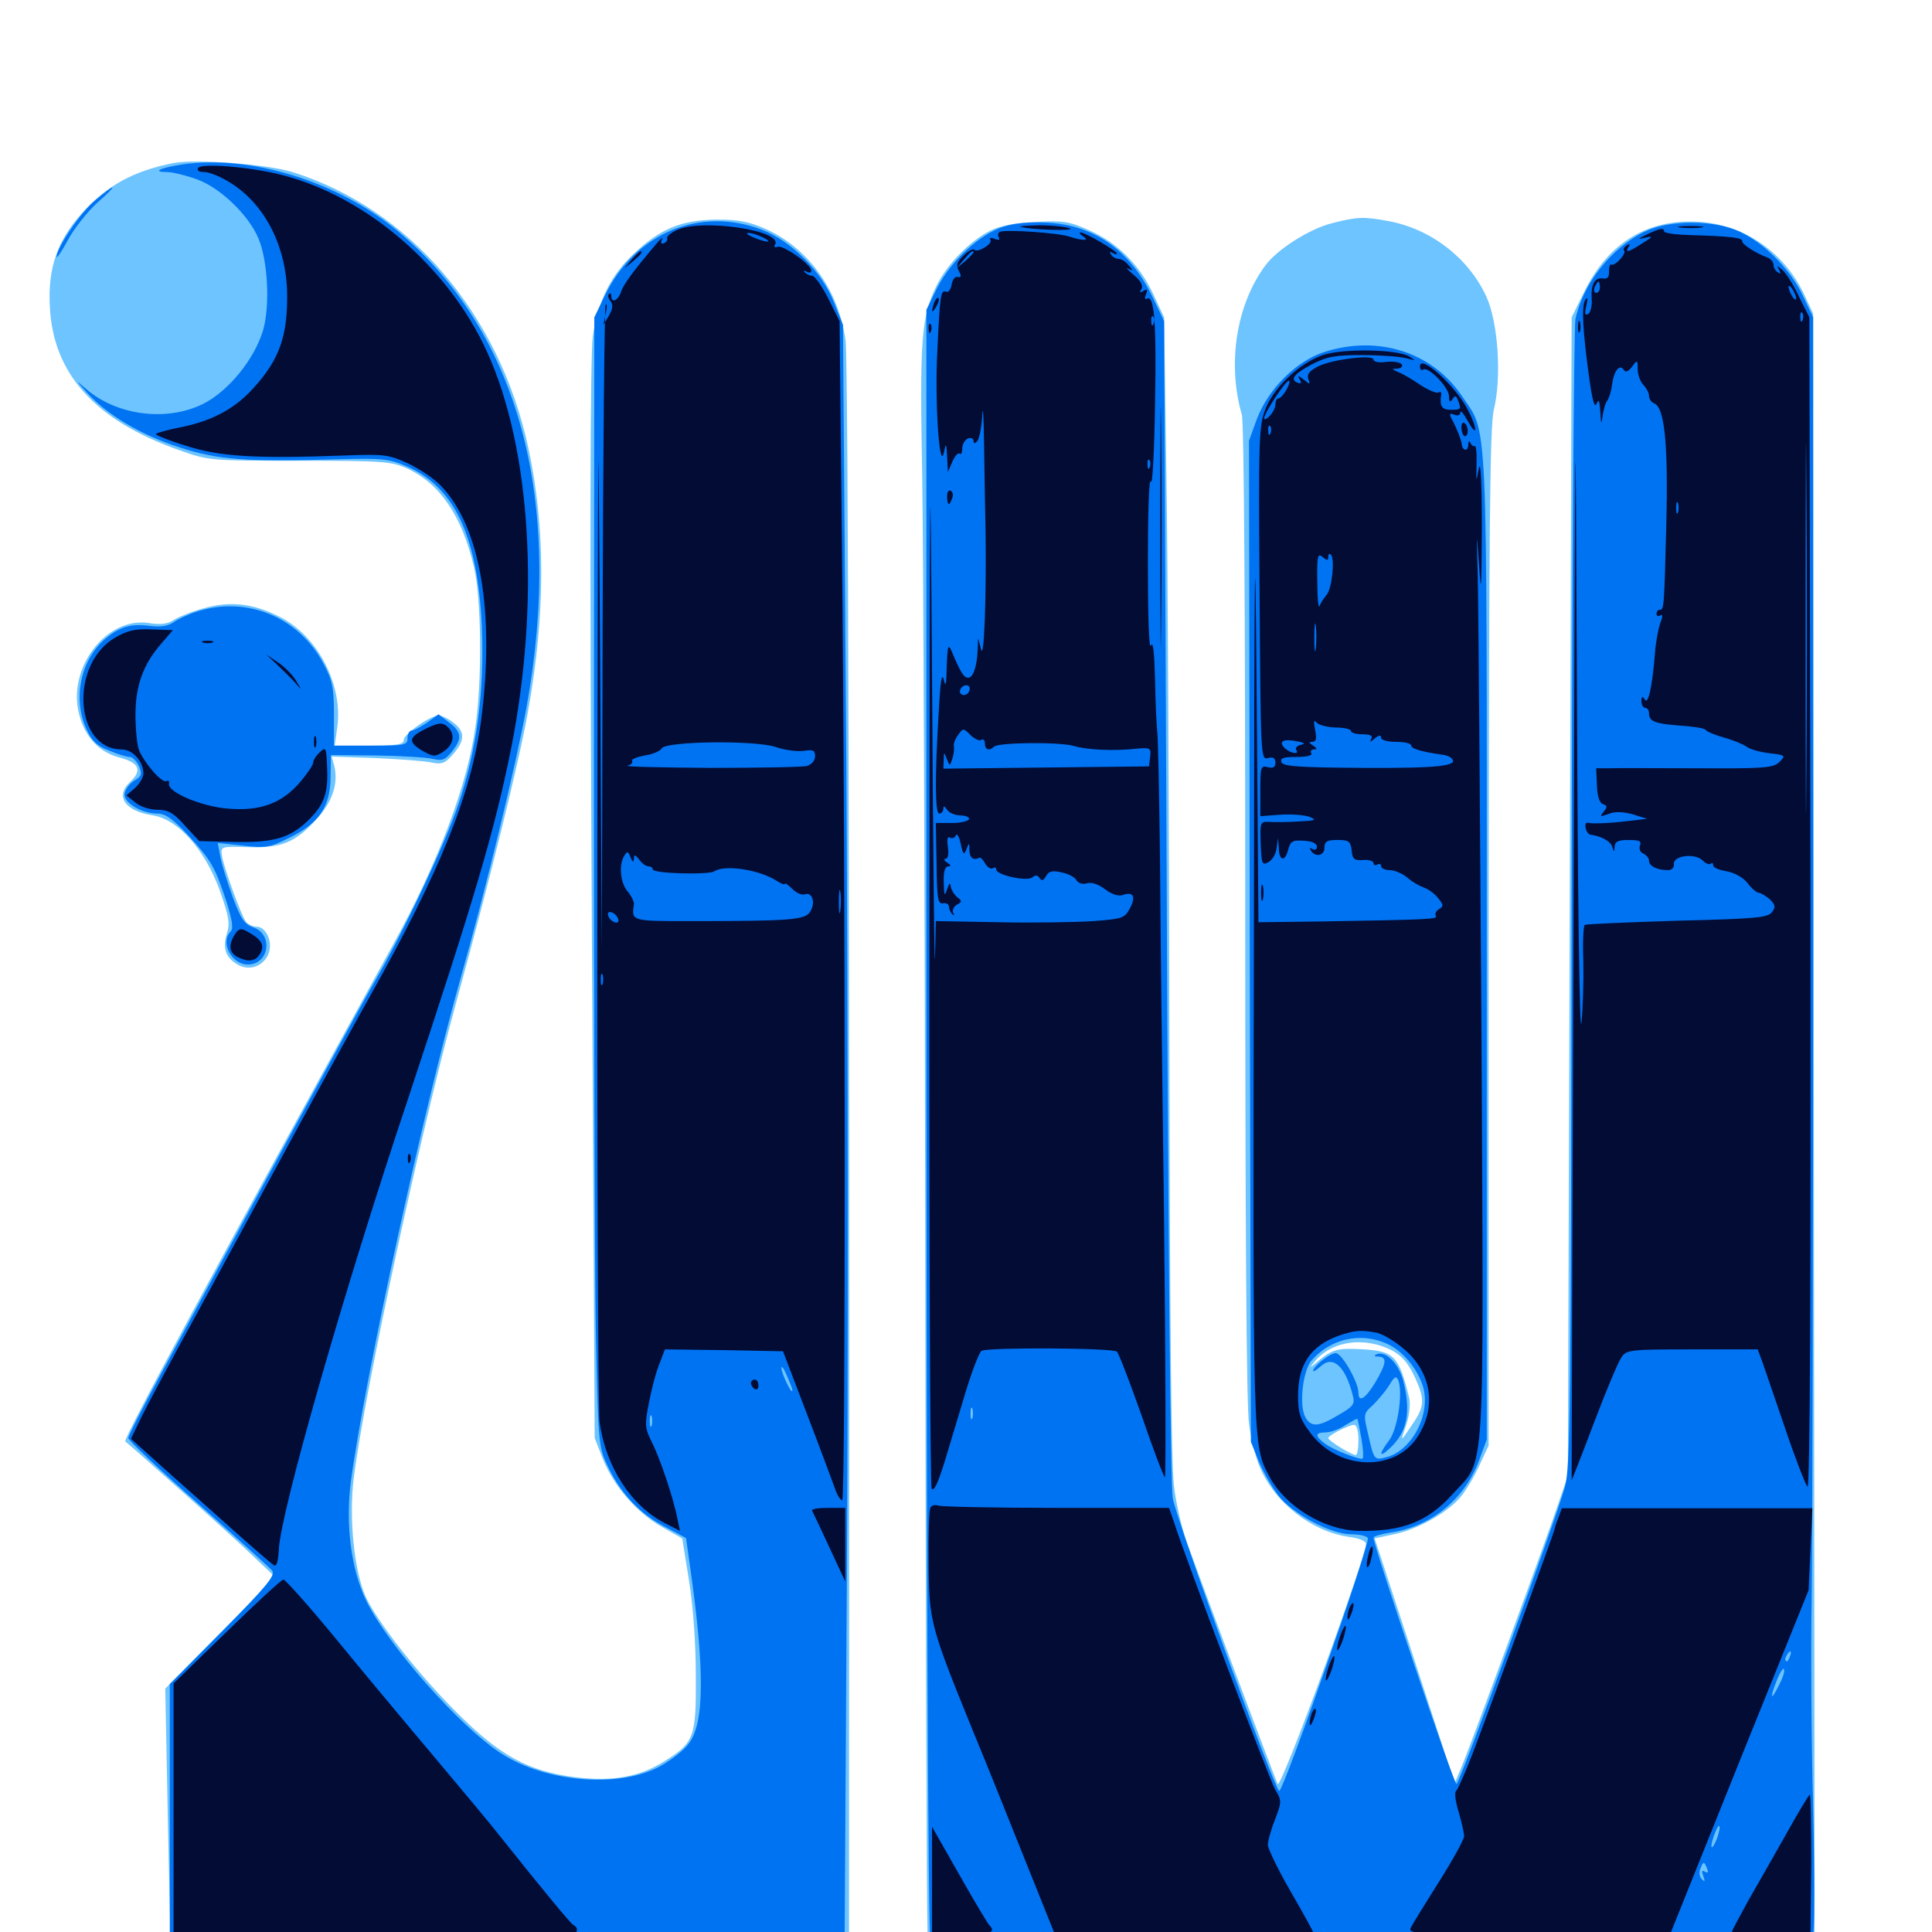 <svg xmlns="http://www.w3.org/2000/svg" viewBox="0 -1000 1000 1000">
	<path fill="#6dc4ff" d="M89.844 -915.625C69.141 -911.523 55.469 -904.102 42.383 -889.648C29.688 -875.391 24.805 -861.523 25.781 -841.602C27.344 -806.641 49.023 -782.422 92.773 -766.992C108.203 -761.523 108.789 -761.523 155.273 -761.523C198.633 -761.523 202.734 -761.133 210.938 -757.422C227.734 -749.609 239.062 -733.008 245.312 -706.641C249.219 -690.234 249.609 -648.047 246.094 -623.828C241.992 -593.75 226.367 -552.539 203.711 -511.523C113.086 -346.68 63.477 -254.883 64.844 -253.906C69.531 -250.195 123.047 -202.539 131.25 -194.336L142.578 -183.594L114.062 -154.883L85.547 -125.977L86.914 -56.055C87.695 -17.578 88.477 14.062 88.672 14.062C88.672 14.258 167.773 14.844 264.258 15.625L439.453 16.992V-91.016C439.844 -494.727 439.062 -812.305 437.695 -823.438C434.375 -849.023 418.945 -871.094 396.875 -881.25C388.086 -885.156 382.812 -886.328 371.094 -886.328C352.93 -886.133 341.992 -881.836 328.125 -868.75C316.211 -857.617 309.375 -843.945 306.836 -825.977C305.469 -816.992 305.273 -716.406 306.25 -533.984L307.812 -255.664L312.109 -244.727C317.773 -230.664 329.688 -216.992 342.773 -209.57L353.125 -203.711L356.641 -181.836C358.789 -168.75 360.156 -149.023 360.156 -132.617C360.352 -100.977 359.375 -98.047 344.336 -88.672C331.25 -80.273 317.383 -77.734 298.047 -80.078C273.438 -83.203 258.984 -91.016 236.133 -113.867C216.211 -133.789 195.117 -160.742 189.258 -173.633C183.203 -187.109 180.469 -215.039 183.203 -235.742C188.672 -279.297 217.383 -412.5 235.352 -478.32C254.102 -546.68 268.75 -606.055 273.242 -631.445C282.422 -682.227 282.422 -726.562 273.438 -768.359C258.398 -837.695 211.914 -891.992 151.367 -910.938C137.891 -915.039 101.562 -917.773 89.844 -915.625ZM689.844 -884.57C678.32 -881.836 661.133 -871.094 654.883 -862.5C639.844 -842.188 635.156 -811.719 642.773 -785.352C643.945 -781.641 644.531 -678.906 644.531 -527.93C644.531 -370.898 645.117 -271.68 646.484 -263.086C647.461 -255.469 650 -245.312 652.148 -240.43C659.961 -222.07 679.102 -207.227 698.242 -204.492C703.32 -203.906 707.031 -202.344 707.031 -200.977C707.031 -193.75 663.086 -73.828 661.328 -76.562C660.352 -78.32 624.609 -173.242 614.258 -201.953C611.719 -208.984 608.594 -222.07 607.617 -231.25C606.25 -241.797 605.469 -324.609 605.273 -460.742C605.078 -577.734 604.492 -710.156 603.711 -754.688L602.539 -835.742L597.07 -847.461C590.039 -862.695 578.516 -874.219 564.062 -880.664C553.711 -885.352 550.391 -885.938 536.523 -885.156C525.977 -884.766 517.773 -883.203 512.695 -880.664C502.344 -875.586 490.039 -863.086 484.766 -852.148C476.758 -835.742 475.977 -824.414 477.344 -752.734C477.93 -715.625 478.711 -535.156 478.906 -351.367C479.102 -167.773 479.688 -9.766 480.078 -0.391L480.664 16.797H709.961H939.258L938.867 -410.352L938.477 -837.695L934.18 -846.875C924.023 -868.945 903.32 -883.594 879.688 -885.156C852.93 -886.914 832.422 -874.414 819.922 -848.828L813.477 -835.742L812.5 -535.938L811.523 -236.133L806.836 -222.461C800.586 -203.516 760.742 -95.312 756.445 -85.352L752.93 -76.953L732.227 -140.43L711.523 -203.711L721.484 -205.859C734.18 -208.398 750.391 -217.773 756.641 -225.977C759.375 -229.492 763.672 -236.719 766.016 -242.188L770.508 -251.758V-514.453C770.703 -726.367 771.094 -779.297 773.242 -788.086C777.344 -805.078 775.391 -833.203 769.336 -846.484C760.156 -866.406 740.82 -881.445 718.75 -885.547C706.055 -887.891 702.93 -887.891 689.844 -884.57ZM715.039 -303.32C724.023 -300.195 728.125 -296.289 732.617 -286.523C737.5 -275.781 737.305 -271.875 731.25 -263.086C724.609 -253.125 724.609 -253.125 727.93 -262.695C729.492 -267.383 730.078 -273.242 729.492 -275.977C724.219 -297.852 721.68 -300.586 706.055 -301.562C692.969 -302.344 690.039 -301.758 683.203 -296.289C677.734 -291.602 677.344 -291.602 680.664 -295.508C688.477 -304.688 701.953 -307.617 715.039 -303.32ZM703.125 -254.688C703.125 -250.391 702.539 -246.875 701.758 -246.875C699.609 -246.875 687.5 -254.297 687.5 -255.664C687.5 -257.031 697.852 -262.305 700.781 -262.5C702.148 -262.5 703.125 -259.766 703.125 -254.688ZM105.469 -685.156C99.609 -683.594 92.773 -680.859 90.234 -679.297C86.719 -676.953 83.203 -676.562 76.953 -677.539C54.883 -680.859 34.57 -653.906 41.016 -630.078C43.945 -618.555 51.562 -610.547 61.523 -608.008C72.07 -605.273 73.828 -601.367 67.383 -595.312C59.375 -587.891 64.648 -580.078 79.297 -577.93C92.188 -575.781 105.664 -560.742 113.477 -539.844C118.555 -525.586 119.141 -522.266 117.383 -516.602C115.039 -508.984 116.992 -504.102 123.242 -500.586C132.812 -495.508 142.773 -504.883 138.867 -515.039C137.695 -518.164 135.352 -520.312 133.008 -520.312C131.055 -520.312 128.516 -521.484 127.344 -522.852C125 -525.781 115.82 -550.977 114.844 -557.227C114.258 -561.914 114.453 -561.914 128.125 -561.523C145.508 -560.938 152.734 -563.867 163.477 -575.586C172.07 -584.766 175.195 -594.336 173.047 -603.516L171.68 -608.398L194.727 -607.617C207.422 -607.031 220.508 -606.055 223.633 -605.273C228.32 -604.297 230.273 -604.883 233.594 -608.594C240.625 -616.211 241.016 -620.898 235.156 -625.586C232.227 -627.93 228.711 -629.688 227.148 -629.688C222.852 -629.688 208.984 -620.117 208.984 -616.992C208.984 -614.648 205.664 -614.062 191.211 -614.062H173.242L174.609 -623.828C177.539 -645.898 164.258 -671.094 144.531 -680.859C130.859 -687.695 119.141 -689.062 105.469 -685.156Z"/>
	<path fill="#0073f3" d="M94.141 -914.844C82.617 -913.086 78.516 -910.938 86.523 -910.938C89.258 -910.938 96.484 -909.18 102.344 -907.031C114.258 -902.539 128.711 -888.672 133.789 -876.562C138.672 -865.039 139.844 -841.602 136.133 -828.906C131.641 -814.062 118.359 -797.656 105.273 -791.016C86.133 -781.445 59.766 -784.961 43.945 -799.219C39.062 -803.516 39.258 -803.125 44.922 -796.875C55.469 -785.156 73.047 -774.805 93.164 -768.359C113.086 -761.914 127.148 -760.938 175.977 -762.305C197.852 -762.891 201.562 -762.5 210.547 -758.594C235.352 -747.852 247.266 -722.266 249.414 -675.586C250.781 -642.188 246.875 -612.305 237.305 -583.789C230.273 -562.891 209.18 -518.164 193.75 -491.602C186.719 -479.688 126.367 -368.75 82.812 -287.891C73.828 -271.289 66.406 -256.836 66.406 -255.664C66.406 -254.492 82.617 -239.258 102.539 -221.68C122.266 -204.297 139.648 -188.477 140.82 -187.109C142.773 -184.766 138.281 -179.297 115.625 -156.25L87.891 -128.32V-56.836V14.844L262.5 14.648H437.109L438.281 -177.148C439.062 -282.617 438.867 -473.047 438.086 -600.391L436.328 -831.836L431.641 -843.555C425.391 -859.375 409.375 -875.586 393.945 -881.25C362.109 -893.164 328.906 -879.297 313.281 -847.461L307.617 -835.742L307.422 -603.32C307.422 -475.391 307.812 -344.141 308.398 -311.328C309.57 -254.883 309.766 -251.172 314.062 -242.188C320.703 -227.734 330.469 -216.992 343.359 -210.156L355.078 -203.906L357.227 -188.867C364.844 -135.352 364.648 -108.008 356.445 -97.461C354.102 -94.141 347.266 -88.867 341.602 -85.742C320.703 -74.414 283.008 -77.344 259.766 -92.188C238.281 -105.859 200.586 -148.633 189.453 -171.68C181.641 -187.891 178.711 -211.523 181.641 -233.398C188.672 -285.938 219.141 -425.781 238.477 -493.945C251.562 -540.039 266.992 -603.906 272.461 -633.594C291.992 -741.016 268.555 -827.734 206.25 -880.078C175.586 -905.859 129.688 -920.117 94.141 -914.844ZM410.156 -280.273C409.961 -277.734 404.492 -289.062 404.492 -291.797C404.492 -293.359 405.664 -291.797 407.227 -288.086C408.789 -284.57 410.156 -281.055 410.156 -280.273ZM337.305 -262.109C336.719 -260.742 336.328 -261.719 336.328 -264.453C336.328 -267.188 336.719 -268.164 337.305 -266.992C337.695 -265.625 337.695 -263.281 337.305 -262.109ZM49.023 -896.094C41.406 -889.648 29.297 -871.68 29.297 -866.992C29.297 -866.016 32.031 -869.922 35.156 -875.781C38.281 -881.641 45.117 -890.234 50.195 -894.922C61.523 -904.883 60.547 -905.859 49.023 -896.094ZM519.336 -882.617C506.836 -878.711 491.797 -864.453 484.961 -850.781L479.492 -839.648V-557.422C479.492 -194.727 480.273 -6.25 481.641 6.055L482.812 15.82H710.352H937.695L937.305 9.961C937.109 6.641 937.695 2.539 938.477 0.586C939.258 -1.562 939.258 -30.859 938.477 -64.844C937.5 -99.023 937.305 -147.07 937.695 -171.68C938.086 -196.484 938.477 -355.859 938.477 -526.172V-835.742L933.203 -846.875C926.953 -860.156 913.867 -873.633 900.977 -879.883C887.5 -886.328 864.062 -886.328 851.172 -880.078C833.984 -871.68 819.336 -853.125 815.43 -834.766C814.648 -831.055 813.672 -696.094 813.477 -534.961C813.086 -271.289 812.891 -240.82 809.961 -230.273C806.055 -215.625 756.445 -79.297 753.906 -76.562C752.93 -75.195 710.742 -200.391 710.938 -204.102C710.938 -204.883 715.039 -206.055 720.117 -206.836C740.82 -209.961 758.008 -224.023 765.43 -243.75L769.531 -254.883V-509.375C769.531 -791.602 770.312 -774.805 756.641 -795.117C741.211 -817.773 713.281 -826.758 685.352 -817.773C670.898 -813.086 656.445 -798.633 650.586 -783.203L646.484 -771.875L646.875 -512.891L647.461 -253.711L651.562 -243.555C653.906 -237.891 658.594 -229.883 661.914 -225.586C669.531 -216.211 688.867 -205.859 699.414 -205.859C703.516 -205.859 707.227 -205.078 708.008 -203.906C709.375 -201.562 664.453 -73.047 662.109 -73.047C659.961 -73.047 608.984 -213.086 607.031 -224.414C605.859 -231.445 604.688 -354.883 603.906 -534.961L602.539 -833.789L596.484 -846.484C584.766 -870.508 566.602 -883.398 542.188 -884.766C533.203 -885.156 525.195 -884.57 519.336 -882.617ZM717.383 -304.688C725.586 -301.367 733.594 -291.797 736.523 -282.422C740.82 -268.164 730.859 -249.023 717.383 -245.703C711.328 -244.141 711.133 -244.336 708.203 -257.422C705.664 -267.969 705.664 -268.359 710.547 -272.656C713.086 -275.195 716.992 -279.688 718.945 -282.812C721.875 -287.695 722.656 -288.086 723.828 -285.352C726.172 -278.906 723.438 -260.547 719.141 -254.688C713.672 -247.461 713.672 -245.117 718.945 -250C728.32 -258.398 730.469 -268.75 726.367 -285.156C724.023 -294.141 717.383 -300.977 712.5 -299.023C710.938 -298.242 711.328 -297.852 713.477 -297.852C717.969 -297.656 717.773 -294.531 711.914 -284.57C706.836 -276.172 703.125 -273.633 703.125 -279.102C703.125 -284.57 694.531 -299.609 691.406 -299.609C688.281 -299.609 679.688 -292.773 679.688 -290.43C679.688 -289.844 681.445 -290.82 683.789 -292.969C690.039 -298.633 696.484 -292.578 700.195 -277.734C701.367 -273.242 700.586 -272.07 692.773 -267.578C682.422 -261.328 678.516 -261.133 675.586 -266.602C672.266 -272.852 674.414 -290.82 678.906 -295.898C688.672 -307.031 703.906 -310.547 717.383 -304.688ZM901.953 -298.242C903.711 -298.828 901.758 -299.219 897.461 -299.023C893.164 -299.023 891.602 -298.633 894.141 -298.242C896.484 -297.852 900 -297.852 901.953 -298.242ZM503.32 -266.016C502.734 -264.648 502.344 -265.625 502.344 -268.359C502.344 -271.094 502.734 -272.07 503.32 -270.898C503.711 -269.531 503.711 -267.188 503.32 -266.016ZM704.688 -255.273C705.664 -249.609 705.859 -244.922 705.078 -244.922C701.953 -244.922 690.234 -249.609 686.133 -252.539C680.469 -256.641 680.469 -258.594 686.133 -258.594C688.477 -258.594 693.164 -260.156 696.289 -262.305C699.609 -264.258 702.344 -265.82 702.539 -265.625C702.734 -265.625 703.711 -260.742 704.688 -255.273ZM897.852 -222.266C898.633 -222.852 897.461 -223.438 895.312 -223.242C893.164 -223.242 892.578 -222.656 894.141 -222.07C895.508 -221.484 897.266 -221.68 897.852 -222.266ZM926.367 -142.383C925.781 -140.625 924.805 -139.648 924.414 -140.234C923.828 -140.82 924.023 -141.992 924.805 -143.164C926.562 -146.289 927.734 -145.703 926.367 -142.383ZM920.898 -127.93C916.602 -119.336 915.82 -120.508 919.531 -129.883C921.289 -134.375 923.047 -137.109 923.438 -135.938C923.828 -134.766 922.656 -131.25 920.898 -127.93ZM888.867 -48.828C886.133 -41.797 884.57 -42.383 887.109 -49.805C888.281 -52.93 889.453 -55.273 889.844 -54.883C890.43 -54.492 889.844 -51.758 888.867 -48.828ZM883.594 -32.812C884.375 -30.859 883.984 -30.273 882.422 -31.25C880.859 -32.227 880.664 -31.445 881.641 -28.906C882.617 -26.172 882.422 -25.781 880.859 -27.344C879.688 -28.516 879.297 -30.859 880.078 -32.617C881.641 -36.719 882.031 -36.719 883.594 -32.812ZM608.789 4.297C609.57 3.711 608.398 3.125 606.25 3.32C604.102 3.32 603.516 3.906 605.078 4.492C606.445 5.078 608.203 4.883 608.789 4.297ZM632.227 4.492C636.328 4.102 633.594 3.711 625.977 3.711C618.555 3.711 615.234 4.102 618.555 4.492C622.07 4.883 628.32 4.883 632.227 4.492ZM816.016 4.492C825.391 4.297 817.578 3.906 798.828 3.906C780.078 3.906 772.266 4.297 781.836 4.492C791.211 4.883 806.445 4.883 816.016 4.492ZM102.344 -683.594C97.852 -682.227 92.383 -679.688 89.844 -677.93C87.109 -675.977 83.203 -675.391 78.125 -675.977C67.969 -677.344 62.109 -675.781 54.492 -669.336C41.797 -658.594 37.5 -638.477 44.727 -622.656C47.461 -616.602 50.195 -613.867 56.445 -611.523C60.938 -609.57 65.625 -608.203 67.188 -608.203C68.555 -608.203 70.703 -606.055 71.875 -603.516C73.633 -599.414 73.438 -598.242 69.141 -595.703C66.602 -593.945 64.453 -590.82 64.453 -588.672C64.453 -584.18 73.633 -578.906 81.445 -578.906C85.547 -578.906 89.453 -576.172 97.266 -567.773C109.375 -554.688 111.133 -551.562 117.188 -533.398C120.312 -523.438 120.898 -519.336 119.336 -517.773C113.867 -512.305 119.727 -500.781 128.32 -500.781C139.258 -500.781 141.602 -516.211 131.25 -519.922C126.562 -521.484 124.609 -524.414 120.508 -535.547C117.773 -542.969 114.844 -552.344 114.062 -556.445L112.695 -563.672L125.781 -562.305C137.305 -560.938 139.648 -561.328 149.414 -566.211C164.844 -573.633 170.898 -582.227 171.094 -597.266L171.289 -609.18L194.531 -608.984C207.227 -608.789 220.508 -608.008 223.828 -607.227C229.102 -606.055 230.469 -606.641 234.18 -611.328C239.453 -617.969 238.867 -621.289 232.031 -626.367L226.953 -630.273L221.094 -625.977C217.773 -623.828 214.258 -621.875 213.086 -621.875C211.914 -621.875 210.938 -620.117 210.938 -617.969C210.938 -614.258 209.57 -614.062 191.992 -614.062H172.852V-630.273C172.852 -643.75 172.07 -647.852 167.578 -656.25C154.883 -680.469 128.125 -691.602 102.344 -683.594Z"/>
	<path fill="#020c35" d="M102.539 -913.086C101.758 -911.719 103.125 -910.938 105.859 -910.938C108.398 -910.938 114.648 -908.398 119.727 -905.078C137.305 -893.945 148.242 -872.266 148.633 -847.852C148.828 -826.172 144.727 -814.062 131.445 -799.414C121.875 -788.672 110.352 -782.422 94.727 -779.102C87.5 -777.734 81.25 -775.977 80.664 -775.391C80.078 -775 87.109 -772.07 96.094 -769.336C113.477 -763.672 131.836 -762.5 178.906 -764.258C198.828 -765.039 201.367 -764.648 211.133 -760.156C216.992 -757.422 224.609 -752.344 228.125 -748.633C248.633 -727.539 256.25 -682.812 249.023 -627.148C243.945 -589.062 227.93 -549.219 191.406 -484.18C184.18 -471.289 166.992 -440.039 153.32 -414.844C139.648 -389.648 117.188 -348.242 103.516 -323.047C89.648 -297.852 75.977 -272.266 73.047 -266.211L67.773 -255.273L75.391 -248.438C79.492 -244.727 95.703 -230.273 111.328 -216.406C126.953 -202.344 140.625 -190.43 141.797 -189.844C143.164 -188.867 143.945 -191.797 144.336 -198.047C145.117 -216.992 178.125 -332.422 210.938 -430.469C246.094 -536.523 255.859 -569.727 264.453 -612.109C279.688 -688.281 275 -767.578 252.148 -817.773C232.227 -861.719 189.453 -898.633 145.312 -909.57C129.102 -913.672 104.297 -915.625 102.539 -913.086ZM350.586 -881.055C347.461 -879.688 344.922 -877.539 345.312 -876.758C345.703 -875.781 344.922 -874.609 343.555 -874.023C342.188 -873.633 341.797 -874.414 342.578 -875.977C343.359 -877.539 342.383 -876.758 340.43 -874.609C327.93 -859.961 322.656 -852.734 321.484 -849.023C319.922 -844.336 316.406 -842.773 316.406 -846.875C316.406 -848.047 315.82 -848.438 315.234 -847.852C314.453 -847.07 314.844 -845.508 316.016 -844.141C317.383 -842.383 317.188 -840.234 315.234 -836.719L312.305 -831.836L313.477 -837.695C314.258 -840.82 314.258 -842.969 313.477 -842.383C312.891 -841.602 312.109 -766.016 311.914 -674.414L311.523 -507.617L310.547 -667.773C309.57 -811.523 309.57 -799.805 309.18 -552.539C308.984 -401.172 309.57 -271.094 310.352 -263.867C313.477 -241.016 326.562 -220.508 344.336 -211.523L351.953 -207.617L350.586 -214.062C348.633 -224.414 341.602 -245.312 337.305 -253.711C333.789 -260.742 333.594 -262.5 335.938 -274.219C337.305 -281.25 339.648 -290.234 341.406 -294.336L344.141 -301.562L374.805 -301.172L405.273 -300.586L417.578 -268.359C424.414 -250.586 430.859 -233.203 432.031 -229.883C433.203 -226.367 434.961 -223.438 435.938 -223.438C437.695 -223.438 437.695 -549.219 435.742 -720.508L434.57 -833.789L428.711 -845.508C425.391 -851.953 421.68 -857.227 420.508 -857.227C419.336 -857.227 417.578 -858.008 416.602 -858.984C415.625 -859.961 416.016 -860.156 417.578 -859.375C418.75 -858.594 419.922 -858.789 419.922 -859.961C419.922 -863.086 405.469 -873.242 402.539 -872.266C400.977 -871.68 400.391 -872.266 401.172 -873.438C405.469 -880.664 363.672 -886.914 350.586 -881.055ZM362.695 -880.469C363.477 -881.055 362.305 -881.641 360.156 -881.445C358.008 -881.445 357.422 -880.859 358.984 -880.273C360.352 -879.688 362.109 -879.883 362.695 -880.469ZM382.422 -880.273C384.18 -880.859 382.617 -881.25 378.906 -881.25C375.195 -881.25 373.633 -880.859 375.586 -880.273C377.344 -879.883 380.469 -879.883 382.422 -880.273ZM397.461 -875.586C398.438 -874.609 396.484 -874.805 392.969 -875.977C389.648 -877.148 386.719 -878.516 386.719 -879.102C386.719 -880.469 395.117 -877.539 397.461 -875.586ZM401.758 -613.281C406.25 -611.719 412.5 -610.938 415.82 -611.328C420.898 -612.109 421.875 -611.719 421.875 -608.594C421.875 -606.25 420.117 -604.297 417.578 -603.516C415.039 -602.93 392.383 -602.539 367.188 -602.539C341.992 -602.734 322.852 -603.125 324.805 -603.711C326.562 -604.102 327.734 -605.273 327.148 -606.25C326.758 -607.031 329.688 -608.203 333.789 -608.984C337.891 -609.57 341.797 -611.328 342.383 -612.5C343.75 -616.406 391.211 -616.992 401.758 -613.281ZM328.125 -555.469C328.125 -557.812 328.711 -557.812 330.859 -555.078C332.227 -553.125 334.375 -551.562 335.742 -551.562C336.914 -551.562 337.891 -550.781 337.891 -550C337.891 -547.852 366.602 -547.07 369.727 -549.023C375.195 -552.539 392.578 -550 401.953 -544.141C404.297 -542.578 406.25 -541.797 406.25 -542.578C406.25 -543.164 408.008 -541.992 410.156 -539.844C412.305 -537.695 415.234 -536.523 416.602 -537.109C420.508 -538.477 422.266 -532.617 419.336 -528.125C416.797 -523.828 409.57 -523.242 356.055 -523.242C326.953 -523.242 326.758 -523.242 328.125 -531.836C328.32 -533.203 326.758 -536.328 324.805 -538.672C321.094 -542.969 320.117 -552.539 323.242 -557.227C324.609 -559.57 325.195 -559.375 326.367 -556.25C327.344 -553.711 327.93 -553.516 328.125 -555.469ZM434.961 -528.711C434.57 -525.586 434.18 -527.734 434.18 -533.008C434.18 -538.477 434.57 -540.82 434.961 -538.477C435.352 -535.938 435.352 -531.641 434.961 -528.711ZM319.922 -524.414C320.508 -522.852 319.727 -522.07 318.164 -522.656C316.797 -523.047 315.234 -524.609 314.844 -525.977C314.258 -527.539 315.039 -528.32 316.602 -527.734C317.969 -527.344 319.531 -525.781 319.922 -524.414ZM311.914 -490.625C311.328 -489.258 310.938 -490.234 310.938 -492.969C310.938 -495.703 311.328 -496.68 311.914 -495.508C312.305 -494.141 312.305 -491.797 311.914 -490.625ZM336.523 -397.852C338.867 -398.242 336.914 -398.633 332.031 -398.633C327.148 -398.633 325.195 -398.242 327.734 -397.852C330.078 -397.461 333.984 -397.461 336.523 -397.852ZM376.562 -397.852C382.617 -398.242 377.148 -398.438 364.258 -398.438C351.367 -398.438 346.289 -398.242 353.125 -397.852C359.766 -397.461 370.312 -397.461 376.562 -397.852ZM528.32 -882.617C527.344 -883.008 531.641 -883.203 538.086 -883.398C544.531 -883.398 551.562 -882.617 553.711 -881.836C557.422 -880.273 532.812 -881.055 528.32 -882.617ZM869.727 -882.227C866.602 -882.617 869.141 -883.008 875 -883.008C880.859 -883.008 883.398 -882.617 880.469 -882.227C877.344 -881.836 872.656 -881.836 869.727 -882.227ZM517.773 -880.078C516.602 -879.688 516.211 -878.32 516.992 -877.148C517.773 -875.781 516.992 -875.586 514.844 -876.367C512.891 -877.148 511.914 -876.953 512.695 -875.781C513.867 -873.828 506.055 -868.945 504.297 -870.703C503.711 -871.484 501.172 -870.117 498.828 -867.773C495.312 -864.453 494.727 -862.695 496.289 -859.766C497.656 -857.227 497.656 -856.25 495.703 -856.641C494.336 -857.031 492.969 -855.273 492.578 -852.734C492.188 -850.195 490.82 -848.438 489.648 -849.023C486.914 -850 486.523 -847.461 485.156 -818.164C483.789 -793.164 486.133 -756.055 488.477 -765.43C489.648 -771.094 489.844 -770.898 490.234 -763.477L490.625 -755.664L492.969 -761.133C494.336 -764.062 495.898 -765.82 496.68 -765.234C497.461 -764.453 498.047 -765.625 498.047 -767.773C498.047 -770.117 499.414 -772.266 500.977 -773.047C502.539 -773.633 503.906 -773.047 503.906 -771.875C503.906 -770.312 504.492 -770.312 505.664 -771.484C506.836 -772.461 508.008 -778.516 508.398 -784.961C508.789 -791.406 509.18 -783.984 509.375 -768.359C509.57 -752.734 509.961 -732.617 510.156 -723.438C510.547 -690.625 509.375 -657.812 507.812 -663.867L506.25 -669.727L506.055 -663.867C505.664 -654.883 503.711 -649.219 501.172 -649.219C498.828 -649.219 497.266 -651.758 492.578 -662.891C490.82 -666.992 490.43 -666.016 490.039 -655.078C489.844 -645.508 489.453 -643.945 488.477 -648.242C487.5 -652.148 486.719 -647.07 485.938 -632.617C483.789 -597.266 483.984 -578.906 486.133 -578.906C487.305 -578.906 488.281 -580.078 488.281 -581.445C488.281 -583.008 488.867 -582.812 490.234 -580.859C491.211 -579.297 494.141 -578.125 496.875 -577.93C499.805 -577.93 501.758 -577.148 501.562 -575.977C501.172 -575 497.266 -574.023 492.773 -574.023H484.375L484.766 -552.93C484.961 -535.156 485.352 -532.031 488.086 -532.422C489.648 -532.812 491.211 -532.031 491.211 -530.664C491.211 -529.492 491.992 -527.734 492.969 -526.758C493.945 -525.977 494.141 -526.172 493.359 -527.539C492.773 -528.711 493.555 -530.664 495.117 -531.641C498.047 -533.203 498.047 -533.594 495.312 -535.742C493.555 -537.305 492.188 -539.844 491.992 -541.602C491.797 -543.359 491.211 -542.578 490.234 -539.844C488.867 -535.742 488.672 -536.133 488.477 -543.359C488.281 -548.633 489.062 -551.562 490.82 -551.562C492.383 -551.562 492.188 -552.344 490.234 -553.516C488.672 -554.492 488.281 -555.469 489.453 -555.469C490.625 -555.469 491.211 -558.008 490.625 -561.523C490.039 -565.625 490.43 -567.383 491.797 -566.406C492.969 -565.82 494.336 -566.406 494.727 -567.578C495.312 -568.945 496.484 -566.992 497.266 -563.281C498.438 -557.617 499.023 -557.227 500.195 -560.352C501.562 -564.062 501.758 -563.867 501.758 -559.961C501.953 -555.859 503.711 -554.492 507.031 -556.055C507.617 -556.25 508.984 -554.883 509.961 -552.93C511.133 -551.172 512.695 -550 513.867 -550.586C514.844 -551.367 515.625 -550.977 515.625 -550C515.625 -547.07 531.641 -543.555 534.375 -545.898C535.938 -547.266 537.305 -547.07 538.086 -545.508C539.258 -543.945 540.039 -544.141 541.406 -546.484C542.773 -549.023 544.727 -549.609 549.414 -548.438C552.93 -547.852 556.445 -545.898 557.227 -544.336C558.203 -542.773 560.352 -542.188 562.5 -542.773C564.844 -543.555 568.555 -542.383 572.07 -539.648C575.391 -537.109 579.102 -535.938 581.055 -536.719C586.523 -538.672 588.086 -536.133 584.961 -530.078C582.227 -524.805 581.25 -524.414 566.016 -523.242C557.031 -522.656 535.156 -522.266 517.188 -522.656L484.375 -523.242L483.984 -504.688C483.594 -494.531 483.008 -559.57 482.422 -649.219C481.445 -789.844 481.25 -772.461 481.055 -522.266C480.859 -362.695 481.445 -230.859 482.227 -229.492C483.398 -227.734 485.547 -232.617 488.867 -243.164C491.602 -252.148 496.484 -268.555 499.805 -279.492C503.125 -290.43 506.836 -300 508.008 -300.781C511.133 -302.734 576.172 -302.344 578.125 -300.391C579.102 -299.414 584.766 -284.57 590.82 -267.578C596.68 -250.391 602.148 -235.938 602.93 -235.352C603.516 -234.766 603.32 -293.945 602.539 -366.992C601.562 -440.039 600.586 -525.781 600.391 -557.422C600 -589.062 599.414 -617.773 599.023 -620.898C598.633 -624.219 598.047 -636.523 597.852 -648.242C597.461 -662.305 596.875 -668.359 595.703 -665.82C594.727 -663.477 594.141 -681.055 594.141 -708.789C594.141 -734.57 594.727 -753.516 595.703 -750.781C596.484 -748.047 597.461 -765.82 597.852 -790.82C598.633 -833.594 597.461 -847.852 593.555 -845.312C592.578 -844.727 592.383 -845.898 593.164 -847.656C594.141 -850.195 593.75 -850.586 591.797 -849.414C590.039 -848.242 589.648 -848.633 590.82 -850.391C591.797 -852.148 590.43 -854.688 586.719 -857.812C583.594 -860.352 582.422 -861.914 583.984 -860.938C586.523 -859.57 586.523 -859.961 584.18 -862.695C582.812 -864.453 580.469 -866.016 578.906 -866.016C577.539 -866.016 575.781 -866.992 575 -868.359C574.219 -869.727 574.414 -869.922 575.781 -869.141C577.148 -868.359 578.125 -868.164 578.125 -868.75C578.125 -870.117 561.719 -879.688 559.375 -879.688C558.398 -879.688 558.984 -878.711 560.547 -877.734C564.258 -875.391 560.742 -875.195 553.516 -877.539C547.656 -879.492 521.484 -881.25 517.773 -880.078ZM569.336 -872.266C569.922 -872.852 568.945 -874.023 566.992 -874.609C564.258 -875.781 564.062 -875.586 565.82 -873.633C567.188 -872.266 568.75 -871.68 569.336 -872.266ZM503.906 -869.336C503.906 -868.945 501.953 -866.992 499.609 -864.844L495.117 -861.133L498.828 -865.625C502.344 -869.727 503.906 -870.898 503.906 -869.336ZM597.07 -832.422C596.484 -830.859 595.898 -831.445 595.898 -833.594C595.703 -835.742 596.289 -836.914 596.875 -836.133C597.461 -835.547 597.656 -833.789 597.07 -832.422ZM595.117 -758.203C594.531 -756.641 593.945 -757.227 593.945 -759.375C593.75 -761.523 594.336 -762.695 594.922 -761.914C595.508 -761.328 595.703 -759.57 595.117 -758.203ZM501.953 -643.75C501.953 -641.211 499.609 -639.453 497.656 -640.625C495.703 -641.797 497.461 -645.312 500.195 -645.312C501.172 -645.312 501.953 -644.531 501.953 -643.75ZM507.812 -616.992C508.984 -617.773 509.766 -616.797 509.766 -615.234C509.766 -611.914 512.109 -611.133 514.453 -613.477C516.602 -615.82 549.219 -616.016 555.859 -613.867C562.5 -611.914 576.367 -611.133 588.477 -612.5C595.312 -613.086 595.898 -612.891 595.312 -608.203L594.727 -603.32L541.602 -602.734L488.281 -602.148L488.477 -606.641C488.477 -610.742 488.672 -610.938 490.039 -607.227C491.602 -603.32 491.602 -603.32 492.969 -607.422C493.75 -609.766 493.945 -612.5 493.75 -613.672C493.359 -614.844 494.336 -617.383 495.898 -619.531C498.438 -623.242 498.633 -623.242 502.344 -619.531C504.297 -617.578 506.836 -616.406 507.812 -616.992ZM536.523 -398.047C537.305 -398.633 536.133 -399.219 533.984 -399.023C531.836 -399.023 531.25 -398.438 532.812 -397.852C534.18 -397.266 535.938 -397.461 536.523 -398.047ZM852.539 -878.711C847.461 -876.172 847.461 -875.977 851.562 -876.953C855.859 -877.93 855.664 -877.539 850 -874.023C842.773 -869.336 841.016 -868.945 842.969 -872.266C843.945 -873.633 843.555 -873.828 841.992 -873.047C840.625 -872.07 840.039 -870.898 840.625 -870.312C842.188 -868.945 835.742 -861.914 833.984 -863.086C833.398 -863.477 832.812 -861.914 832.812 -859.57C833.008 -856.641 832.031 -855.469 829.688 -855.859C825.391 -856.445 823.438 -852.93 823.828 -845.312C824.219 -841.797 823.242 -838.281 822.07 -837.5C820.312 -836.523 820.117 -837.695 821.094 -841.797C821.875 -845.703 821.875 -846.484 820.508 -844.727C818.555 -841.602 819.141 -828.906 822.656 -803.711C824.219 -792.773 825.391 -788.477 826.367 -791.016C827.539 -793.75 827.93 -792.578 828.32 -786.914C828.711 -780.078 828.906 -779.883 829.492 -784.961C830.078 -788.281 831.055 -791.797 832.031 -792.773C832.812 -793.945 833.984 -797.461 834.375 -800.586C835.156 -807.812 838.281 -811.914 840.43 -808.594C841.406 -807.031 842.773 -807.617 844.727 -810.156C847.461 -813.867 847.656 -813.867 847.656 -808.984C847.656 -806.055 849.023 -802.539 850.586 -800.781C852.148 -799.219 853.516 -796.68 853.516 -795.117C853.516 -793.555 854.688 -791.797 856.25 -791.211C861.523 -789.062 863.477 -770.703 862.5 -729.297C861.328 -684.57 861.328 -684.375 858.984 -684.375C858.203 -684.375 857.422 -683.398 857.422 -682.227C857.422 -681.25 858.203 -680.859 859.375 -681.445C860.742 -682.227 860.742 -680.859 859.375 -677.539C858.398 -674.805 857.031 -667.773 856.641 -662.305C855.273 -644.922 853.125 -634.961 851.367 -637.891C850 -639.844 849.609 -639.648 849.609 -637.109C849.609 -635.156 850.586 -633.594 851.562 -633.594C852.734 -633.594 853.516 -632.422 853.516 -630.859C853.516 -626.562 856.641 -625.391 869.727 -624.414C876.367 -624.023 882.227 -623.047 882.812 -622.266C883.398 -621.289 887.695 -619.531 892.578 -618.164C897.461 -616.797 902.539 -614.648 904.102 -613.477C905.469 -612.305 910.742 -610.742 915.625 -610.156C924.219 -609.18 924.414 -608.984 921.094 -605.664C917.969 -602.539 913.477 -602.148 879.102 -602.344C858.008 -602.344 837.5 -602.539 833.398 -602.344H826.172L826.562 -593.555C826.758 -588.086 827.734 -584.57 829.688 -583.789C832.031 -583.008 832.031 -582.227 830.078 -579.883C827.93 -577.148 828.125 -577.148 832.617 -578.711C835.938 -580.078 840.039 -579.883 845.117 -578.516L852.539 -576.172L838.867 -574.609C831.445 -573.828 824.023 -573.633 822.656 -574.023C820.898 -574.609 820.312 -573.828 820.703 -571.484C821.094 -569.727 822.266 -567.969 823.242 -567.969C829.102 -567.188 833.789 -564.453 834.57 -561.523C835.352 -558.789 835.547 -558.789 835.742 -561.914C835.938 -564.453 837.695 -565.234 842.969 -565.234C848.438 -565.234 849.805 -564.648 848.828 -562.305C848.242 -560.547 849.023 -558.789 850.586 -558.203C852.148 -557.422 853.516 -555.859 853.516 -554.492C853.516 -551.758 857.812 -549.609 863.281 -549.609C865.43 -549.609 866.602 -550.977 866.406 -552.93C866.211 -557.227 877.539 -558.594 881.445 -554.492C883.008 -552.93 884.766 -552.344 885.547 -552.93C886.133 -553.711 886.719 -553.32 886.719 -552.148C886.719 -550.977 889.844 -549.609 893.75 -549.023C897.852 -548.242 902.148 -545.898 904.492 -542.969C906.641 -540.039 909.375 -537.891 910.352 -537.891C911.328 -537.891 913.867 -536.328 916.016 -534.57C918.945 -531.641 919.141 -530.469 917.188 -527.93C915.234 -525 908.398 -524.414 868.164 -523.438C842.578 -522.656 820.898 -521.68 820.312 -521.289C819.531 -520.898 819.141 -512.305 819.531 -502.344C819.727 -492.383 819.336 -478.125 818.555 -470.508C817.578 -462.891 816.602 -538.867 816.211 -640.43C815.43 -818.164 815.43 -814.648 814.453 -529.102C813.867 -366.992 813.477 -233.984 813.477 -233.789C813.477 -233.594 818.75 -246.875 825 -263.477C831.25 -280.078 837.695 -295.312 839.258 -297.461C841.797 -301.367 843.945 -301.562 875.977 -301.562H909.766L912.109 -295.312C913.281 -291.797 918.75 -276.172 924.023 -260.547C929.297 -244.922 934.57 -231.445 935.547 -230.469C936.914 -229.102 937.305 -336.328 937.109 -532.031L936.523 -835.742L931.055 -846.68C928.125 -852.93 924.219 -858.984 922.461 -860.352C919.727 -862.695 919.336 -862.695 920.898 -860.352C921.875 -858.398 921.68 -858.008 920.312 -858.984C918.945 -859.766 917.969 -861.523 917.969 -862.891C917.969 -864.453 916.406 -866.211 914.648 -866.797C908.594 -868.945 901.367 -873.828 901.758 -875.195C902.148 -876.953 895.312 -877.734 875 -878.32C867.578 -878.516 861.328 -879.297 861.328 -880.273C861.328 -882.227 859.18 -881.836 852.539 -878.711ZM828.125 -851.367C828.125 -849.805 827.344 -848.438 826.172 -848.438C825.195 -848.438 824.805 -849.805 825.391 -851.367C826.172 -852.93 826.953 -854.297 827.344 -854.297C827.734 -854.297 828.125 -852.93 828.125 -851.367ZM929.688 -845.508C929.688 -844.531 928.711 -844.922 927.734 -846.484C926.758 -848.047 925.781 -850.391 925.781 -851.367C925.781 -852.539 926.758 -851.953 927.734 -850.391C928.711 -848.828 929.688 -846.68 929.688 -845.508ZM933.008 -834.375C932.422 -832.812 931.836 -833.398 931.836 -835.547C931.641 -837.695 932.227 -838.867 932.812 -838.086C933.398 -837.5 933.594 -835.742 933.008 -834.375ZM934.961 -597.07C934.766 -554.297 934.57 -589.258 934.57 -674.609C934.57 -759.961 934.766 -794.922 934.961 -752.344C935.352 -709.57 935.352 -639.648 934.961 -597.07ZM868.555 -734.766C867.969 -733.398 867.578 -734.375 867.578 -737.109C867.578 -739.844 867.969 -740.82 868.555 -739.648C868.945 -738.281 868.945 -735.938 868.555 -734.766ZM879.883 -576.953C875.195 -578.906 873.438 -578.906 867.188 -576.953C863.477 -575.781 864.844 -575.391 873.047 -575.391C880.664 -575.195 882.617 -575.781 879.883 -576.953ZM890.039 -575.781C890.82 -576.367 889.648 -576.953 887.5 -576.758C885.352 -576.758 884.766 -576.172 886.328 -575.586C887.695 -575 889.453 -575.195 890.039 -575.781ZM833.984 -398.438C833.984 -398.828 832.227 -399.219 830.078 -399.219C827.93 -399.219 826.172 -398.438 826.172 -397.461C826.172 -396.484 827.93 -396.094 830.078 -396.68C832.227 -397.266 833.984 -398.047 833.984 -398.438ZM875.586 -397.852C881.25 -398.242 876.172 -398.438 864.258 -398.438C852.539 -398.438 847.852 -398.242 854.102 -397.852C860.352 -397.461 869.922 -397.461 875.586 -397.852ZM326.953 -865.625L323.242 -861.133L327.734 -864.844C331.836 -868.359 333.008 -869.922 331.445 -869.922C331.055 -869.922 329.102 -867.969 326.953 -865.625ZM483.594 -843.555C481.836 -838.477 482.227 -837.305 484.57 -841.211C485.742 -843.164 486.328 -845.312 485.742 -845.703C485.352 -846.289 484.375 -845.312 483.594 -843.555ZM816.797 -830.859C816.797 -828.125 817.188 -827.148 817.773 -828.516C818.164 -829.688 818.164 -832.031 817.773 -833.398C817.188 -834.57 816.797 -833.594 816.797 -830.859ZM480.664 -829.688C480.664 -827.539 481.25 -826.953 481.836 -828.516C482.422 -829.883 482.227 -831.641 481.641 -832.227C481.055 -833.008 480.469 -831.836 480.664 -829.688ZM600.586 -727.344C600.586 -672.07 600.781 -649.414 600.977 -676.953C601.367 -704.688 601.367 -750 600.977 -777.539C600.781 -805.273 600.586 -782.617 600.586 -727.344ZM684.18 -816.016C672.266 -811.719 659.375 -799.414 655.078 -788.477C651.562 -779.688 651.367 -773.633 651.953 -692.969C652.539 -608.203 652.539 -606.641 656.25 -607.617C658.984 -608.398 660.156 -607.617 660.156 -605.273C660.156 -602.93 658.984 -602.148 656.25 -602.93C652.539 -603.906 652.344 -602.93 652.344 -590.625V-577.539L662.891 -578.32C668.555 -578.711 675.391 -578.125 677.93 -577.148C681.836 -575.586 680.859 -575.195 671.875 -574.805C666.016 -574.414 659.18 -574.414 656.641 -574.609C652.344 -574.805 652.148 -574.219 652.539 -563.281C652.93 -552.93 653.32 -551.953 656.445 -553.711C658.398 -554.688 660.352 -557.812 660.742 -560.742L661.523 -566.211L661.914 -560.938C662.109 -554.102 665.234 -553.906 666.797 -560.352C667.969 -564.648 669.141 -565.234 674.805 -564.844C679.102 -564.648 681.641 -563.477 681.641 -561.719C681.641 -560.352 680.664 -559.766 679.297 -560.547C677.93 -561.328 677.734 -561.133 678.516 -559.766C680.859 -556.055 685.547 -557.031 685.547 -561.328C685.547 -564.453 686.914 -565.234 692.188 -565.234C698.047 -565.234 699.023 -564.648 699.609 -559.961C700 -555.273 700.977 -554.492 705.664 -554.883C708.594 -555.078 710.938 -554.297 710.938 -553.32C710.938 -552.148 711.914 -551.953 712.891 -552.539C714.062 -553.125 714.844 -552.734 714.844 -551.758C714.844 -550.586 716.992 -549.609 719.336 -549.609C721.875 -549.609 725.977 -547.852 728.516 -545.703C730.859 -543.555 734.766 -541.406 736.914 -540.625C739.258 -539.844 742.578 -537.5 744.336 -535.156C747.266 -531.641 747.266 -530.859 744.922 -529.492C743.359 -528.516 742.578 -527.148 743.164 -525.977C744.336 -524.219 741.016 -524.023 683.594 -523.047L651.367 -522.656L650.391 -646.875C649.609 -743.75 649.219 -714.648 649.023 -516.406C648.438 -249.023 648.438 -252.148 656.836 -236.133C665.039 -220.312 685.352 -208.008 703.32 -207.617C725.977 -207.227 739.062 -212.305 752.148 -226.953C769.141 -245.703 767.969 -228.516 766.797 -467.969C766.016 -584.375 765.234 -690.039 764.844 -702.93C764.258 -726.172 764.258 -726.172 765.625 -706.836C766.602 -691.211 766.797 -695.117 766.992 -726.367C766.992 -749.805 766.406 -762.305 765.43 -757.617C764.062 -750 764.062 -750 764.258 -759.961C764.453 -765.43 764.062 -769.531 763.281 -769.141C762.695 -768.75 761.523 -769.531 761.133 -770.703C760.547 -772.07 759.961 -771.68 759.961 -769.531C759.766 -766.211 757.031 -766.602 756.641 -769.922C756.445 -772.266 753.711 -778.906 751.562 -782.812C750 -785.742 750.195 -786.328 752.734 -785.352C754.492 -784.57 755.859 -785.156 755.859 -786.523C756.055 -787.891 757.617 -785.742 759.766 -782.031C764.844 -772.852 764.844 -778.125 759.766 -787.891C753.32 -800.391 734.961 -816.992 734.961 -810.352C734.961 -808.789 735.742 -808.008 736.719 -808.789C739.453 -810.352 750 -799.414 750 -794.922C750 -791.992 750.586 -791.602 751.758 -793.359C753.125 -795.508 753.711 -795.312 754.688 -792.773C756.445 -788.086 756.25 -787.891 750.977 -787.891C746.289 -787.891 745.117 -789.648 745.898 -795.508C746.289 -796.875 745.508 -797.461 744.531 -796.875C743.555 -796.289 739.258 -798.047 735.156 -800.781C731.055 -803.516 725.977 -806.641 723.633 -807.422C720.312 -808.984 720.117 -809.18 723.242 -809.18C725.195 -809.375 726.172 -810.352 725.586 -811.328C724.805 -812.5 721.289 -813.086 717.578 -812.695C713.867 -812.109 710.938 -812.695 710.938 -813.867C710.938 -816.602 689.648 -814.062 682.227 -810.352C677.734 -808.008 676.367 -806.25 677.148 -803.906C678.32 -800.977 678.125 -800.781 674.805 -803.516C672.07 -805.664 671.484 -805.859 672.656 -803.711C673.828 -801.953 673.633 -801.367 672.07 -801.758C667.383 -803.32 669.531 -806.445 678.906 -811.328C686.719 -815.43 691.016 -816.211 705.078 -816.211C714.258 -816.211 724.414 -815.43 727.539 -814.648C732.812 -813.281 733.008 -813.281 729.492 -815.43C723.438 -819.336 693.945 -819.727 684.18 -816.016ZM665.625 -797.852C664.258 -795.508 662.5 -793.75 661.719 -793.75C660.742 -793.75 660.156 -792.383 660.156 -790.625C660.156 -789.062 658.789 -786.328 657.227 -784.766C655.664 -783.008 654.297 -782.617 654.297 -783.398C654.297 -786.328 666.211 -804.102 667.188 -802.93C667.773 -802.344 666.992 -800.195 665.625 -797.852ZM657.617 -775.781C657.031 -774.219 656.445 -774.805 656.445 -776.953C656.25 -779.102 656.836 -780.273 657.422 -779.492C658.008 -778.906 658.203 -777.148 657.617 -775.781ZM687.5 -711.719C687.5 -713.281 688.086 -713.672 688.867 -712.891C691.016 -710.742 689.453 -695.508 686.719 -692.188C685.352 -690.625 683.594 -687.891 683.008 -686.328C682.422 -684.766 681.836 -690.234 681.836 -698.828C681.641 -712.305 682.031 -713.867 684.57 -711.719C686.914 -709.766 687.5 -709.766 687.5 -711.719ZM681.055 -664.453C680.664 -660.938 680.273 -663.281 680.273 -669.727C680.273 -676.172 680.664 -679.102 681.055 -676.172C681.445 -673.242 681.445 -667.969 681.055 -664.453ZM691.016 -623.438C695.508 -623.438 699.219 -622.656 699.219 -621.68C699.219 -620.703 701.953 -619.922 705.273 -619.922C709.375 -619.922 710.742 -619.141 709.766 -617.578C708.789 -615.82 709.375 -615.82 711.523 -617.773C713.672 -619.531 714.844 -619.727 714.844 -618.164C714.844 -616.992 718.164 -616.016 722.656 -616.016C726.953 -616.016 730.469 -615.234 730.469 -614.062C730.469 -612.5 735.547 -610.938 746.484 -609.375C748.438 -609.18 750.586 -608.398 751.367 -607.422C755.273 -603.516 743.945 -602.344 705.664 -602.539C672.461 -602.734 664.062 -603.32 663.281 -605.469C662.5 -607.617 664.258 -608.203 671.094 -608.203C676.562 -608.203 679.492 -608.984 678.711 -610.156C678.125 -611.328 678.711 -612.109 680.078 -612.109C681.836 -612.109 681.836 -612.695 679.688 -614.062C677.539 -615.43 677.344 -616.016 679.297 -616.016C681.25 -616.016 681.641 -617.773 680.664 -622.461C679.883 -626.367 680.078 -627.734 681.25 -626.172C682.227 -624.805 686.719 -623.633 691.016 -623.438ZM673.242 -614.453C671.484 -614.062 670.312 -612.891 670.898 -611.914C672.852 -609.18 667.969 -609.961 664.844 -612.891C661.523 -616.406 664.453 -617.773 671.875 -616.211C675.391 -615.43 675.781 -615.039 673.242 -614.453ZM708.984 -575.781C708.984 -577.344 701.562 -577.93 693.359 -576.758C684.961 -575.586 684.961 -575.586 696.875 -575.391C703.516 -575.195 708.984 -575.391 708.984 -575.781ZM712.695 -310.156C716.016 -309.375 722.461 -305.469 727.148 -301.367C740.82 -289.453 743.555 -272.07 734.18 -257.031C722.461 -237.695 692.383 -238.672 677.93 -258.789C672.852 -265.43 671.875 -268.945 671.875 -277.539C671.875 -293.75 678.32 -303.32 692.773 -308.594C701.367 -311.523 704.297 -311.719 712.695 -310.156ZM756.445 -778.125C756.641 -775.977 757.422 -774.219 758.203 -774.219C760.352 -774.219 760.156 -779.688 758.008 -781.055C756.836 -781.641 756.25 -780.273 756.445 -778.125ZM490.234 -743.164C490.234 -738.281 491.406 -737.891 492.773 -741.992C493.555 -743.555 493.164 -745.312 492.188 -745.898C491.016 -746.68 490.234 -745.312 490.234 -743.164ZM59.18 -669.727C35.938 -655.664 38.672 -612.109 62.891 -612.109C68.555 -612.109 74.219 -606.055 74.219 -599.609C74.219 -597.656 72.266 -594.336 69.922 -592.188L65.43 -588.281L70.117 -584.57C72.656 -582.422 77.734 -580.859 81.445 -580.859C87.109 -580.859 89.844 -579.297 95.703 -572.656L103.125 -564.648L119.531 -564.258C140.039 -563.672 148.633 -565.82 157.422 -573.438C167.188 -582.227 169.922 -588.281 169.336 -601.953C168.945 -613.086 168.75 -613.672 165.625 -610.742C163.672 -608.984 162.109 -606.641 162.109 -605.273C162.109 -604.102 158.984 -599.414 155.273 -595.117C145.898 -584.18 134.766 -580.078 118.164 -581.445C104.492 -582.422 86.523 -590.039 87.5 -594.336C87.695 -595.703 87.109 -596.289 86.133 -595.703C83.984 -594.336 74.609 -605.078 71.875 -611.914C70.898 -614.648 70.117 -622.852 70.117 -630.078C70.117 -645.117 74.219 -656.445 83.594 -666.992L89.453 -673.828L78.516 -674.219C69.727 -674.609 65.82 -673.633 59.18 -669.727ZM105.078 -667.383C103.711 -667.969 104.688 -668.359 107.422 -668.359C110.156 -668.359 111.133 -667.969 109.961 -667.383C108.594 -666.992 106.25 -666.992 105.078 -667.383ZM143.359 -656.055C146.484 -653.125 150.781 -648.828 152.734 -646.68C156.445 -642.383 156.445 -642.383 153.125 -647.852C151.367 -650.781 147.07 -655.078 143.75 -657.227L137.695 -661.328ZM219.336 -622.266C211.328 -618.164 211.328 -615.82 218.75 -611.328C224.414 -608.203 225.195 -608.203 229.492 -610.938C234.766 -614.453 235.742 -619.727 232.031 -623.438C229.102 -626.367 226.953 -626.172 219.336 -622.266ZM162.5 -616.016C162.5 -613.281 162.891 -612.305 163.477 -613.672C163.867 -614.844 163.867 -617.188 163.477 -618.555C162.891 -619.727 162.5 -618.75 162.5 -616.016ZM652.734 -537.891C652.734 -534.18 653.125 -532.617 653.711 -534.57C654.102 -536.328 654.102 -539.453 653.711 -541.406C653.125 -543.164 652.734 -541.602 652.734 -537.891ZM121.484 -516.211C118.164 -510.938 118.555 -507.031 122.852 -504.688C128.711 -501.758 132.422 -502.344 134.766 -506.641C137.109 -510.938 135.352 -513.867 127.734 -517.969C124.609 -519.727 123.438 -519.336 121.484 -516.211ZM211.133 -400C211.133 -397.852 211.719 -397.266 212.305 -398.828C212.891 -400.195 212.695 -401.953 212.109 -402.539C211.523 -403.32 210.938 -402.148 211.133 -400ZM388.672 -284.18C388.672 -283.008 389.648 -281.641 390.625 -281.055C391.797 -280.469 392.578 -281.25 392.578 -282.812C392.578 -284.57 391.797 -285.938 390.625 -285.938C389.648 -285.938 388.672 -285.156 388.672 -284.18ZM481.641 -219.727C480.859 -218.555 480.469 -205.664 480.664 -190.82C480.859 -160.547 481.641 -158.008 503.906 -103.32C510.547 -87.305 522.656 -57.031 530.859 -36.523L545.898 0.977L612.891 1.172C649.609 1.172 679.688 0.781 679.688 0.195C679.688 -0.391 674.414 -9.961 667.969 -21.094C661.523 -32.227 656.25 -43.164 656.25 -45.117C656.25 -47.07 657.812 -52.93 659.961 -58.203C663.477 -67.578 663.477 -67.969 659.961 -73.828C657.031 -79.297 613.477 -193.555 607.617 -212.305L605.078 -219.531H546.875C514.844 -219.531 487.305 -220.117 485.742 -220.703C484.18 -221.289 482.227 -220.898 481.641 -219.727ZM420.312 -218.164C421.289 -216.211 427.93 -202.148 433.398 -190.234L437.5 -181.445V-200.586V-219.531H428.516C423.633 -219.531 419.922 -218.945 420.312 -218.164ZM806.641 -214.453C805.469 -211.719 804.688 -209.18 804.688 -208.594C804.688 -207.617 771.875 -117.773 762.305 -92.578C758.398 -82.422 754.492 -73.633 753.711 -73.047C752.734 -72.461 753.32 -67.578 754.883 -62.5C756.445 -57.227 757.812 -51.367 757.812 -49.609C757.812 -47.852 751.953 -37.305 744.922 -26.172C737.891 -15.039 731.25 -4.297 730.273 -2.344C728.516 0.977 731.641 1.172 796.484 1.172H864.453L900.195 -87.891L936.133 -176.953L937.109 -198.242L938.086 -219.336H873.242H808.398ZM708.203 -194.922C707.422 -192.188 707.227 -189.453 707.617 -188.867C708.203 -188.477 709.18 -190.43 709.766 -193.359C710.547 -196.094 710.742 -198.828 710.352 -199.414C709.766 -199.805 708.789 -197.852 708.203 -194.922ZM117.383 -155.469L89.844 -128.711V-57.812V12.891H186.133H282.617L290.625 7.031C299.023 0.977 300.391 -1.562 296.68 -3.711C294.922 -4.883 281.836 -20.703 258.789 -49.609C255.664 -53.711 240.234 -72.266 224.609 -90.82C208.789 -109.57 185.352 -137.695 172.266 -153.711C159.18 -169.531 147.656 -182.422 146.68 -182.422C145.703 -182.422 132.617 -170.312 117.383 -155.469ZM698.438 -167.773C697.852 -166.016 697.266 -163.477 697.461 -162.305C697.461 -160.938 698.438 -162.109 699.414 -164.648C700.391 -167.188 700.977 -169.727 700.391 -170.117C700 -170.508 699.219 -169.531 698.438 -167.773ZM693.555 -152.93C692.383 -149.414 691.797 -146.289 692.188 -145.898C692.578 -145.508 693.945 -147.852 695.117 -151.367C696.289 -154.883 696.875 -158.008 696.484 -158.398C696.094 -158.789 694.727 -156.445 693.555 -152.93ZM687.695 -137.305C686.523 -133.789 685.938 -130.664 686.328 -130.273C686.719 -129.883 688.086 -132.227 689.258 -135.742C690.43 -139.258 691.016 -142.383 690.625 -142.773C690.234 -143.164 688.867 -140.82 687.695 -137.305ZM678.906 -113.086C678.32 -111.328 677.734 -108.789 677.93 -107.617C677.93 -106.25 678.906 -107.422 679.883 -109.961C680.859 -112.5 681.445 -115.039 680.859 -115.43C680.469 -115.82 679.688 -114.844 678.906 -113.086ZM924.805 -51.172C918.555 -40.039 909.57 -24.414 904.883 -16.211C900.391 -8.008 896.484 -0.781 896.484 -0.195C896.484 0.586 905.664 1.172 916.797 1.172H937.109L937.5 -34.961C937.5 -54.883 937.305 -71.094 936.719 -71.094C936.328 -71.094 930.859 -62.109 924.805 -51.172ZM482.422 -26.758V1.172H498.047C513.086 1.172 515.82 0.195 511.914 -3.711C510.938 -4.883 503.906 -16.602 496.289 -30.078L482.422 -54.492Z"/>
</svg>